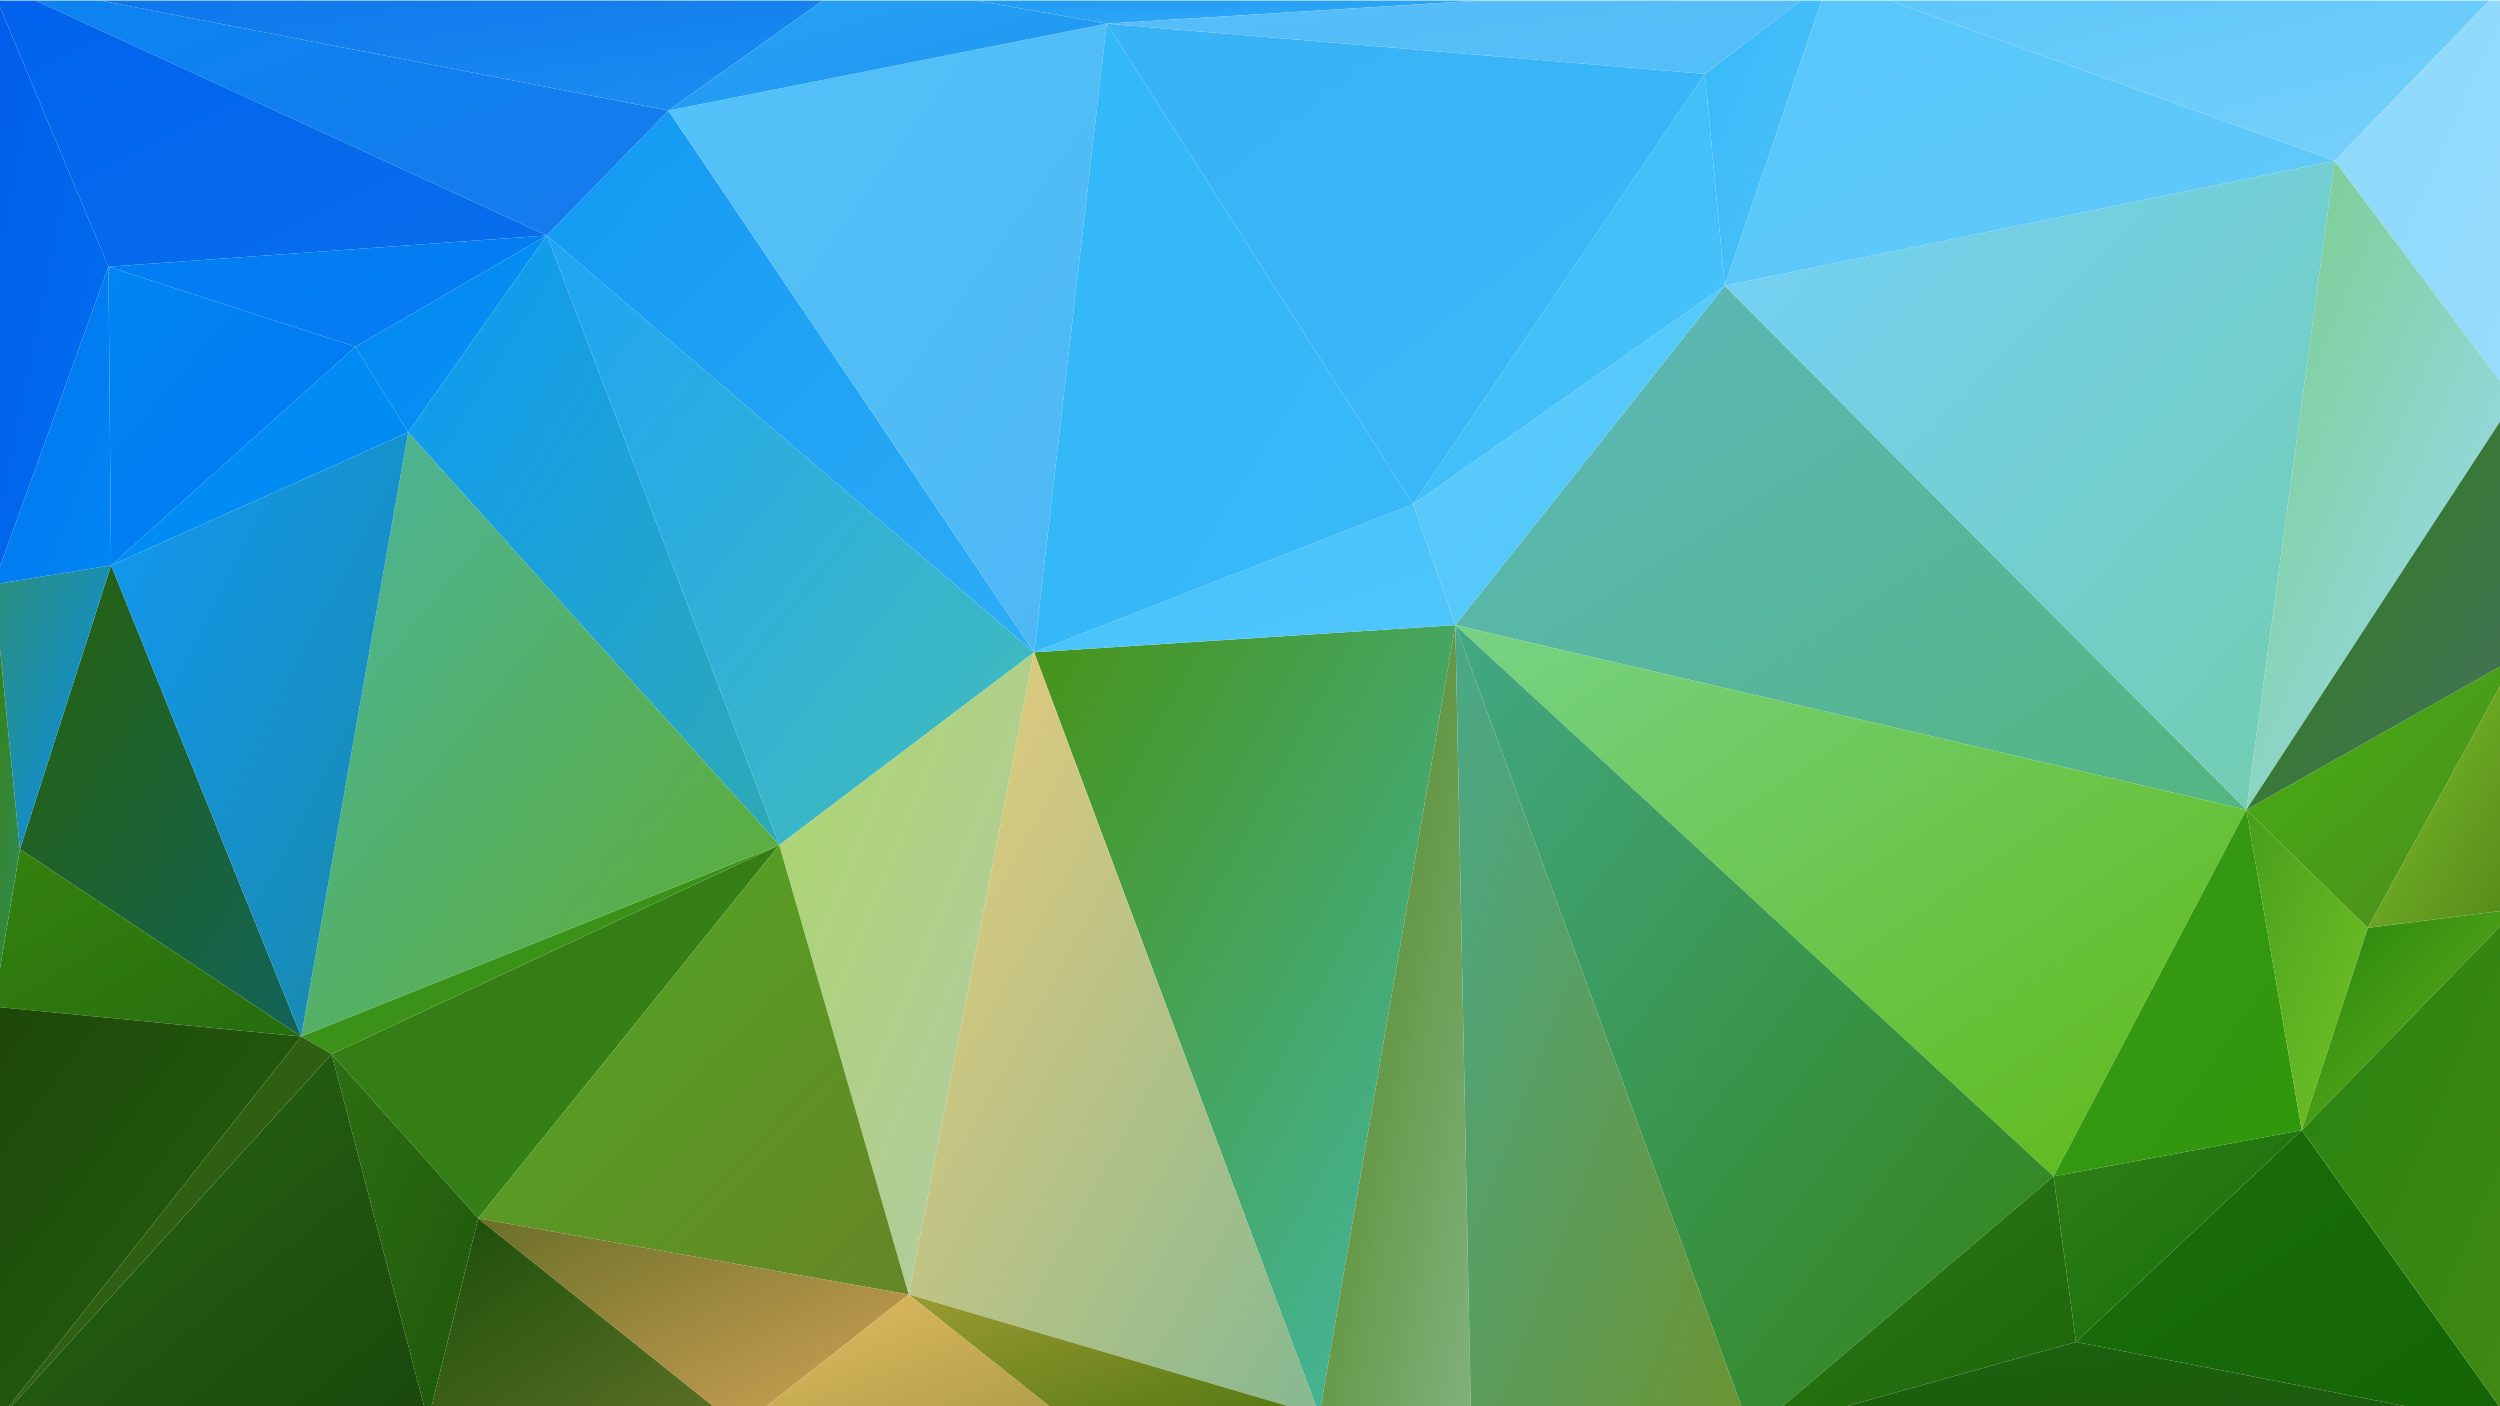 <?xml version="1.0" encoding="utf-8"?>
<!-- Generator: Adobe Illustrator 16.0.0, SVG Export Plug-In . SVG Version: 6.00 Build 0)  -->
<!DOCTYPE svg PUBLIC "-//W3C//DTD SVG 1.1//EN" "http://www.w3.org/Graphics/SVG/1.1/DTD/svg11.dtd">
<svg version="1.1" xmlns="http://www.w3.org/2000/svg" xmlns:xlink="http://www.w3.org/1999/xlink" x="0px" y="0px" width="3840px"
	 height="2160px" viewBox="0 0 3840 2160" enable-background="new 0 0 3840 2160" xml:space="preserve">
<g id="Layer_1">
</g>
<g id="Layer_2">
</g>
<g id="Layer_3">
</g>
<g id="Layer_4">
</g>
<g id="Layer_5">
</g>
<g id="Layer_6">
</g>
<g id="Layer_7">
</g>
<g id="Layer_8">
</g>
<g id="Layer_9">
</g>
<g id="Layer_10">
</g>
<g id="Layer_11">
</g>
<g id="Layer_12">
</g>
<g id="Layer_13">
</g>
<g id="Layer_14">
</g>
<g id="Layer_15">
</g>
<g id="Layer_16">
</g>
<g id="Layer_17">
</g>
<g id="Layer_18">
	<g>
		
			<linearGradient id="SVGID_1_" gradientUnits="userSpaceOnUse" x1="3530.507" y1="-813.364" x2="3532.57" y2="-815.428" gradientTransform="matrix(145 0 0 -145 -511358.375 -117593.625)">
			<stop  offset="0" style="stop-color:#0289F3"/>
			<stop  offset="1" style="stop-color:#0A91F3"/>
		</linearGradient>
		<polygon fill="url(#SVGID_1_)" points="626.993,664.035 839.961,361.647 545.861,532.652 		"/>
		
			<linearGradient id="SVGID_2_" gradientUnits="userSpaceOnUse" x1="3541.497" y1="-805.693" x2="3543.548" y2="-807.745" gradientTransform="matrix(281 0 0 -449 -994526.25 -361401.5)">
			<stop  offset="0" style="stop-color:#0C9AF6"/>
			<stop  offset="1" style="stop-color:#2EAAB5"/>
		</linearGradient>
		<polygon fill="url(#SVGID_2_)" points="1196.939,1298.007 839.961,361.647 626.993,664.035 		"/>
		
			<linearGradient id="SVGID_3_" gradientUnits="userSpaceOnUse" x1="3544.704" y1="-805.066" x2="3546.766" y2="-807.128" gradientTransform="matrix(319 0 0 -582 -1129066.25 -467780.5)">
			<stop  offset="0" style="stop-color:#479216"/>
			<stop  offset="1" style="stop-color:#44B9AB"/>
		</linearGradient>
		<polygon fill="url(#SVGID_3_)" points="1588.396,1001.875 2021.56,2160.663 2028.781,2160.663 2235.417,960.168 		"/>
		
			<linearGradient id="SVGID_4_" gradientUnits="userSpaceOnUse" x1="3544.384" y1="-805.837" x2="3546.435" y2="-807.888" gradientTransform="matrix(369 0 0 -449 -1307085.25 -361401.5)">
			<stop  offset="0" style="stop-color:#1EA4F6"/>
			<stop  offset="1" style="stop-color:#42BDB8"/>
		</linearGradient>
		<polygon fill="url(#SVGID_4_)" points="1196.939,1298.007 1588.396,1001.875 839.961,361.647 		"/>
		
			<linearGradient id="SVGID_5_" gradientUnits="userSpaceOnUse" x1="3537.957" y1="-805.985" x2="3540.019" y2="-808.047" gradientTransform="matrix(193 0 0 -473 -681581.375 -380342.5)">
			<stop  offset="0" style="stop-color:#ADD76C"/>
			<stop  offset="1" style="stop-color:#B2C9A8"/>
		</linearGradient>
		<polygon fill="url(#SVGID_5_)" points="1395.71,1988.286 1588.396,1001.875 1196.939,1298.007 		"/>
		
			<linearGradient id="SVGID_6_" gradientUnits="userSpaceOnUse" x1="3543.547" y1="-805.836" x2="3545.609" y2="-807.898" gradientTransform="matrix(311 0 0 -562 -1100737.25 -451720.5)">
			<stop  offset="0" style="stop-color:#EACC7B"/>
			<stop  offset="1" style="stop-color:#87B991"/>
		</linearGradient>
		<polygon fill="url(#SVGID_6_)" points="1395.71,1988.286 1981.553,2160.663 2021.56,2160.663 1588.396,1001.875 		"/>
		
			<linearGradient id="SVGID_7_" gradientUnits="userSpaceOnUse" x1="3543.426" y1="-809.684" x2="3545.487" y2="-811.745" gradientTransform="matrix(339 0 0 -275 -1200658.25 -221404.75)">
			<stop  offset="0" style="stop-color:#347A13"/>
			<stop  offset="1" style="stop-color:#368318"/>
		</linearGradient>
		<polygon fill="url(#SVGID_7_)" points="509.352,1619.164 734.491,1871.502 1196.939,1298.007 		"/>
		
			<linearGradient id="SVGID_8_" gradientUnits="userSpaceOnUse" x1="3543.135" y1="-808.566" x2="3545.207" y2="-810.639" gradientTransform="matrix(326 0 0 -331 -1154358.25 -266316.75)">
			<stop  offset="0" style="stop-color:#4FA922"/>
			<stop  offset="1" style="stop-color:#668526"/>
		</linearGradient>
		<polygon fill="url(#SVGID_8_)" points="734.491,1871.502 1395.71,1988.286 1196.939,1298.007 		"/>
		
			<linearGradient id="SVGID_9_" gradientUnits="userSpaceOnUse" x1="3537.453" y1="-812.984" x2="3539.521" y2="-815.052" gradientTransform="matrix(225 0 0 -161 -795783.375 -130343.625)">
			<stop  offset="0" style="stop-color:#0088F4"/>
			<stop  offset="1" style="stop-color:#028EF4"/>
		</linearGradient>
		<polygon fill="url(#SVGID_9_)" points="545.861,532.652 170.63,868.407 626.993,664.035 		"/>
		
			<linearGradient id="SVGID_10_" gradientUnits="userSpaceOnUse" x1="3544.522" y1="-805.921" x2="3546.575" y2="-807.974" gradientTransform="matrix(369 0 0 -399 -1307085.25 -321393.5)">
			<stop  offset="0" style="stop-color:#1299F3"/>
			<stop  offset="1" style="stop-color:#2EADF6"/>
		</linearGradient>
		<polygon fill="url(#SVGID_10_)" points="839.961,361.647 1588.396,1001.875 1026.563,169.787 		"/>
		
			<linearGradient id="SVGID_11_" gradientUnits="userSpaceOnUse" x1="3544.262" y1="-804.824" x2="3546.32" y2="-806.881" gradientTransform="matrix(332 0 0 -463 -1175532.25 -372785.5)">
			<stop  offset="0" style="stop-color:#54C3F8"/>
			<stop  offset="1" style="stop-color:#4DB7F5"/>
		</linearGradient>
		<polygon fill="url(#SVGID_11_)" points="1026.563,169.787 1588.396,1001.875 1699.952,36.319 		"/>
		
			<linearGradient id="SVGID_12_" gradientUnits="userSpaceOnUse" x1="3543.851" y1="-815.973" x2="3545.912" y2="-818.034" gradientTransform="matrix(362 0 0 -154 -1282400.25 -124362.625)">
			<stop  offset="0" style="stop-color:#388D15"/>
			<stop  offset="1" style="stop-color:#3F971C"/>
		</linearGradient>
		<polygon fill="url(#SVGID_12_)" points="462.702,1592.054 509.352,1619.164 1196.939,1298.007 		"/>
		
			<linearGradient id="SVGID_13_" gradientUnits="userSpaceOnUse" x1="3536.216" y1="-807.703" x2="3538.278" y2="-809.765" gradientTransform="matrix(213 0 0 -347 -753216.375 -279354.75)">
			<stop  offset="0" style="stop-color:#28610B"/>
			<stop  offset="1" style="stop-color:#116358"/>
		</linearGradient>
		<polygon fill="url(#SVGID_13_)" points="30.679,1304.264 462.702,1592.054 170.63,868.407 		"/>
		
			<linearGradient id="SVGID_14_" gradientUnits="userSpaceOnUse" x1="3543.447" y1="-806.463" x2="3545.502" y2="-808.518" gradientTransform="matrix(362 0 0 -445 -1282400.25 -358048.5)">
			<stop  offset="0" style="stop-color:#4AB59F"/>
			<stop  offset="1" style="stop-color:#5FAC2F"/>
		</linearGradient>
		<polygon fill="url(#SVGID_14_)" points="626.993,664.035 462.702,1592.054 1196.939,1298.007 		"/>
		
			<linearGradient id="SVGID_15_" gradientUnits="userSpaceOnUse" x1="3537.886" y1="-805.788" x2="3539.946" y2="-807.848" gradientTransform="matrix(225 0 0 -445 -795783.375 -358048.5)">
			<stop  offset="0" style="stop-color:#1198F2"/>
			<stop  offset="1" style="stop-color:#1A89A6"/>
		</linearGradient>
		<polygon fill="url(#SVGID_15_)" points="170.63,868.407 462.702,1592.054 626.993,664.035 		"/>
		
			<linearGradient id="SVGID_16_" gradientUnits="userSpaceOnUse" x1="3542.616" y1="-817.229" x2="3544.695" y2="-819.308" gradientTransform="matrix(188 0 0 -156 -662851.375 -125756.625)">
			<stop  offset="0" style="stop-color:#2F7F16"/>
			<stop  offset="1" style="stop-color:#156C08"/>
		</linearGradient>
		<polygon fill="url(#SVGID_16_)" points="3188.708,2061.276 3535.543,1735.948 3154.227,1806.853 		"/>
		
			<linearGradient id="SVGID_17_" gradientUnits="userSpaceOnUse" x1="3542.814" y1="-822.04" x2="3544.875" y2="-824.1" gradientTransform="matrix(332 0 0 -82 -1175956.25 -67067.5)">
			<stop  offset="0" style="stop-color:#007FF3"/>
			<stop  offset="1" style="stop-color:#077BF1"/>
		</linearGradient>
		<polygon fill="url(#SVGID_17_)" points="839.961,361.647 166.573,409.612 545.861,532.652 		"/>
		
			<linearGradient id="SVGID_18_" gradientUnits="userSpaceOnUse" x1="3534.279" y1="-809.831" x2="3536.319" y2="-811.871" gradientTransform="matrix(187 0 0 -220 -660771.375 -177720.625)">
			<stop  offset="0" style="stop-color:#0185F3"/>
			<stop  offset="1" style="stop-color:#0077F1"/>
		</linearGradient>
		<polygon fill="url(#SVGID_18_)" points="166.573,409.612 170.63,868.407 545.861,532.652 		"/>
		
			<linearGradient id="SVGID_19_" gradientUnits="userSpaceOnUse" x1="3548.782" y1="-806.576" x2="3550.845" y2="-808.639" gradientTransform="matrix(599 0 0 -386 -2123587.5 -310838.75)">
			<stop  offset="0" style="stop-color:#5CB7BC"/>
			<stop  offset="1" style="stop-color:#53B681"/>
		</linearGradient>
		<polygon fill="url(#SVGID_19_)" points="2649.187,438.809 2235.417,960.168 3450.356,1243.786 		"/>
		
			<linearGradient id="SVGID_20_" gradientUnits="userSpaceOnUse" x1="3549.148" y1="-806.675" x2="3551.208" y2="-808.736" gradientTransform="matrix(599 0 0 -406 -2123587.5 -326628.5)">
			<stop  offset="0" style="stop-color:#77D385"/>
			<stop  offset="1" style="stop-color:#5FB915"/>
		</linearGradient>
		<polygon fill="url(#SVGID_20_)" points="2235.417,960.168 3154.227,1806.853 3450.356,1243.786 		"/>
		
			<linearGradient id="SVGID_21_" gradientUnits="userSpaceOnUse" x1="3548.617" y1="-804.955" x2="3550.673" y2="-807.011" gradientTransform="matrix(462 0 0 -478 -1636622.5 -384714.5)">
			<stop  offset="0" style="stop-color:#73D1FA"/>
			<stop  offset="1" style="stop-color:#72CDAC"/>
		</linearGradient>
		<polygon fill="url(#SVGID_21_)" points="3586.25,246.948 2649.187,438.809 3450.356,1243.786 		"/>
		
			<linearGradient id="SVGID_22_" gradientUnits="userSpaceOnUse" x1="3542.438" y1="-809.977" x2="3544.511" y2="-812.051" gradientTransform="matrix(188 0 0 -270 -662851.375 -217420.75)">
			<stop  offset="0" style="stop-color:#3B9816"/>
			<stop  offset="1" style="stop-color:#2E970B"/>
		</linearGradient>
		<polygon fill="url(#SVGID_22_)" points="3154.227,1806.853 3535.543,1735.948 3450.356,1243.786 		"/>
		
			<linearGradient id="SVGID_23_" gradientUnits="userSpaceOnUse" x1="3533.371" y1="-810.977" x2="3535.439" y2="-813.045" gradientTransform="matrix(92 0 0 -236 -321617.5 -190152.625)">
			<stop  offset="0" style="stop-color:#479E1C"/>
			<stop  offset="1" style="stop-color:#74C526"/>
		</linearGradient>
		<polygon fill="url(#SVGID_23_)" points="3450.356,1243.786 3535.543,1735.948 3636.958,1425.219 		"/>
		
			<linearGradient id="SVGID_24_" gradientUnits="userSpaceOnUse" x1="3542.648" y1="-808.773" x2="3544.718" y2="-810.842" gradientTransform="matrix(236 0 0 -250 -833880.375 -201766.75)">
			<stop  offset="0" style="stop-color:#5BCBFB"/>
			<stop  offset="1" style="stop-color:#51C7FA"/>
		</linearGradient>
		<polygon fill="url(#SVGID_24_)" points="2170.512,774.563 2235.417,960.168 2649.187,438.809 		"/>
		
			<linearGradient id="SVGID_25_" gradientUnits="userSpaceOnUse" x1="3542.518" y1="-806.868" x2="3544.596" y2="-808.947" gradientTransform="matrix(236 0 0 -317 -833880.375 -255656.75)">
			<stop  offset="0" style="stop-color:#39BAF8"/>
			<stop  offset="1" style="stop-color:#4AC4F9"/>
		</linearGradient>
		<polygon fill="url(#SVGID_25_)" points="2649.187,438.809 2618.762,113.48 2170.512,774.563 		"/>
		
			<linearGradient id="SVGID_26_" gradientUnits="userSpaceOnUse" x1="3544.285" y1="-819.292" x2="3546.364" y2="-821.371" gradientTransform="matrix(319 0 0 -109 -1129066.25 -88523.562)">
			<stop  offset="0" style="stop-color:#43C2FA"/>
			<stop  offset="1" style="stop-color:#51C7FB"/>
		</linearGradient>
		<polygon fill="url(#SVGID_26_)" points="1588.396,1001.875 2235.417,960.168 2170.512,774.563 		"/>
		
			<linearGradient id="SVGID_27_" gradientUnits="userSpaceOnUse" x1="3542.995" y1="-805.641" x2="3545.051" y2="-807.697" gradientTransform="matrix(287 0 0 -463 -1015370.25 -372785.5)">
			<stop  offset="0" style="stop-color:#32B8F9"/>
			<stop  offset="1" style="stop-color:#39B8F7"/>
		</linearGradient>
		<polygon fill="url(#SVGID_27_)" points="1699.952,36.319 1588.396,1001.875 2170.512,774.563 		"/>
		
			<linearGradient id="SVGID_28_" gradientUnits="userSpaceOnUse" x1="3547.24" y1="-806.036" x2="3549.306" y2="-808.102" gradientTransform="matrix(453 0 0 -354 -1605113.5 -285367.75)">
			<stop  offset="0" style="stop-color:#38B3F6"/>
			<stop  offset="1" style="stop-color:#3AB9F8"/>
		</linearGradient>
		<polygon fill="url(#SVGID_28_)" points="2618.762,113.48 1699.952,36.319 2170.512,774.563 		"/>
		
			<linearGradient id="SVGID_29_" gradientUnits="userSpaceOnUse" x1="3546.209" y1="-809.591" x2="3548.269" y2="-811.65" gradientTransform="matrix(515 0 0 -189 -1826246.5 -153070.625)">
			<stop  offset="0" style="stop-color:#0B84F1"/>
			<stop  offset="1" style="stop-color:#167BED"/>
		</linearGradient>
		<polygon fill="url(#SVGID_29_)" points="1026.563,169.787 154.255,0.858 107.749,0.858 54.613,0.858 839.961,361.647 		"/>
		
			<linearGradient id="SVGID_30_" gradientUnits="userSpaceOnUse" x1="3544.197" y1="-809.258" x2="3546.252" y2="-811.313" gradientTransform="matrix(423 0 0 -212 -1499370.25 -171516.625)">
			<stop  offset="0" style="stop-color:#0062ED"/>
			<stop  offset="1" style="stop-color:#086EEC"/>
		</linearGradient>
		<polygon fill="url(#SVGID_30_)" points="839.961,361.647 54.613,0.858 0.001,0.858 0.001,3.397 0.001,10.618 166.573,409.612 		
			"/>
		
			<linearGradient id="SVGID_31_" gradientUnits="userSpaceOnUse" x1="3547.836" y1="-816.77" x2="3549.897" y2="-818.831" gradientTransform="matrix(655 0 0 -97 -2323667 -79286.5)">
			<stop  offset="0" style="stop-color:#0C71EB"/>
			<stop  offset="1" style="stop-color:#1C90F2"/>
		</linearGradient>
		<polygon fill="url(#SVGID_31_)" points="1263.695,0.858 1212.013,0.858 683.251,0.858 668.827,0.858 631.493,0.858 265.544,0.858 
			154.255,0.858 1026.563,169.787 		"/>
		
			<linearGradient id="SVGID_32_" gradientUnits="userSpaceOnUse" x1="3543.656" y1="-817.241" x2="3545.706" y2="-819.291" gradientTransform="matrix(332 0 0 -97 -1175532.25 -79286.5)">
			<stop  offset="0" style="stop-color:#2BA2F3"/>
			<stop  offset="1" style="stop-color:#1C96F3"/>
		</linearGradient>
		<polygon fill="url(#SVGID_32_)" points="1699.952,36.319 1499.288,0.858 1359.989,0.858 1263.695,0.858 1026.563,169.787 		"/>
		
			<linearGradient id="SVGID_33_" gradientUnits="userSpaceOnUse" x1="3529.28" y1="-808.463" x2="3531.354" y2="-810.538" gradientTransform="matrix(94 0 0 -226 -329133.5 -182744.625)">
			<stop  offset="0" style="stop-color:#37B9F9"/>
			<stop  offset="1" style="stop-color:#4EC2F9"/>
		</linearGradient>
		<polygon fill="url(#SVGID_33_)" points="2649.187,438.809 2798.079,0.858 2765.852,0.858 2618.762,113.48 		"/>
		
			<linearGradient id="SVGID_34_" gradientUnits="userSpaceOnUse" x1="3547.881" y1="-808.783" x2="3549.933" y2="-810.835" gradientTransform="matrix(462 0 0 -226 -1636622.5 -182744.625)">
			<stop  offset="0" style="stop-color:#56C7FA"/>
			<stop  offset="1" style="stop-color:#62C9FA"/>
		</linearGradient>
		<polygon fill="url(#SVGID_34_)" points="3586.25,246.948 2902.152,0.858 2878.78,0.858 2839.03,0.858 2798.079,0.858 
			2649.187,438.809 		"/>
		
			<linearGradient id="SVGID_35_" gradientUnits="userSpaceOnUse" x1="3548.769" y1="-846.564" x2="3550.843" y2="-848.638" gradientTransform="matrix(739 0 0 -33 -2621464 -27958.625)">
			<stop  offset="0" style="stop-color:#138FF4"/>
			<stop  offset="1" style="stop-color:#3DB4F7"/>
		</linearGradient>
		<polygon fill="url(#SVGID_35_)" points="2271.633,0.858 2166.951,0.858 2141.385,0.858 1794.433,0.858 1705.535,0.858 
			1661.585,0.858 1628.897,0.858 1573.278,0.858 1499.288,0.858 1699.952,36.319 		"/>
		
			<linearGradient id="SVGID_36_" gradientUnits="userSpaceOnUse" x1="3548.203" y1="-822.743" x2="3550.253" y2="-824.794" gradientTransform="matrix(547 0 0 -70 -1939095.5 -57632.5)">
			<stop  offset="0" style="stop-color:#56BCF6"/>
			<stop  offset="1" style="stop-color:#52BFF8"/>
		</linearGradient>
		<polygon fill="url(#SVGID_36_)" points="2618.762,113.48 2765.852,0.858 2701.929,0.858 2688.896,0.858 2626.618,0.858 
			2571.589,0.858 2541.87,0.858 2271.633,0.858 1699.952,36.319 		"/>
		
			<linearGradient id="SVGID_37_" gradientUnits="userSpaceOnUse" x1="3549.15" y1="-812.611" x2="3551.211" y2="-814.672" gradientTransform="matrix(516 0 0 -134 -1828405.5 -108960.625)">
			<stop  offset="0" style="stop-color:#5AC5F9"/>
			<stop  offset="1" style="stop-color:#78D1FA"/>
		</linearGradient>
		<polygon fill="url(#SVGID_37_)" points="3823.81,0.858 3768.443,0.858 3765.429,0.858 2902.152,0.858 3586.25,246.948 		"/>
		
			<linearGradient id="SVGID_38_" gradientUnits="userSpaceOnUse" x1="3543.871" y1="-805.573" x2="3545.919" y2="-807.622" gradientTransform="matrix(203 0 0 -478 -716000.375 -384714.5)">
			<stop  offset="0" style="stop-color:#79CC86"/>
			<stop  offset="1" style="stop-color:#9DDDFD"/>
		</linearGradient>
		<polygon fill="url(#SVGID_38_)" points="3450.356,1243.786 3840,647.787 3840,625.259 3840,584.58 3586.25,246.948 		"/>
		
			<linearGradient id="SVGID_39_" gradientUnits="userSpaceOnUse" x1="3540.432" y1="-806.504" x2="3542.481" y2="-808.553" gradientTransform="matrix(136 0 0 -310 -477882.375 -250112.75)">
			<stop  offset="0" style="stop-color:#8DD9FC"/>
			<stop  offset="1" style="stop-color:#97DCFC"/>
		</linearGradient>
		<polygon fill="url(#SVGID_39_)" points="3840,584.58 3840,577.106 3840,522.759 3840,469.595 3840,413.315 3840,407.252 
			3840,402.584 3840,14.923 3840,0.858 3823.81,0.858 3586.25,246.948 		"/>
		
			<linearGradient id="SVGID_40_" gradientUnits="userSpaceOnUse" x1="3544.311" y1="-811.907" x2="3546.367" y2="-813.964" gradientTransform="matrix(204 0 0 -199 -719553.375 -160590.625)">
			<stop  offset="0" style="stop-color:#45B012"/>
			<stop  offset="1" style="stop-color:#4E8B1D"/>
		</linearGradient>
		<polygon fill="url(#SVGID_40_)" points="3636.958,1425.219 3840,1054.291 3840,1036.819 3840,1023.836 3450.356,1243.786 		"/>
		
			<linearGradient id="SVGID_41_" gradientUnits="userSpaceOnUse" x1="3544.035" y1="-807.994" x2="3546.12" y2="-810.079" gradientTransform="matrix(204 0 0 -302 -719553.375 -243386.75)">
			<stop  offset="0" style="stop-color:#2F8012"/>
			<stop  offset="1" style="stop-color:#447060"/>
		</linearGradient>
		<polygon fill="url(#SVGID_41_)" points="3840,1023.836 3840,647.787 3450.356,1243.786 		"/>
		
			<linearGradient id="SVGID_42_" gradientUnits="userSpaceOnUse" x1="3542.097" y1="-815.564" x2="3544.211" y2="-817.679" gradientTransform="matrix(163 0 0 -163 -573838.375 -131533.625)">
			<stop  offset="0" style="stop-color:#22830C"/>
			<stop  offset="1" style="stop-color:#6FB61F"/>
		</linearGradient>
		<polygon fill="url(#SVGID_42_)" points="3535.543,1735.948 3840,1422.912 3840,1399.354 3636.958,1425.219 		"/>
		
			<linearGradient id="SVGID_43_" gradientUnits="userSpaceOnUse" x1="3537.679" y1="-812.164" x2="3539.764" y2="-814.249" gradientTransform="matrix(113 0 0 -199 -396138.438 -160590.625)">
			<stop  offset="0" style="stop-color:#83C22B"/>
			<stop  offset="1" style="stop-color:#53891A"/>
		</linearGradient>
		<polygon fill="url(#SVGID_43_)" points="3840,1399.354 3840,1334.696 3840,1296.64 3840,1274.466 3840,1263.284 3840,1054.291 
			3636.958,1425.219 		"/>
		
			<linearGradient id="SVGID_44_" gradientUnits="userSpaceOnUse" x1="3547.034" y1="-812.971" x2="3549.101" y2="-815.038" gradientTransform="matrix(332 0 0 -219 -1174466.25 -176282.625)">
			<stop  offset="0" style="stop-color:#1A6E09"/>
			<stop  offset="1" style="stop-color:#146407"/>
		</linearGradient>
		<polygon fill="url(#SVGID_44_)" points="3188.708,2061.276 3698.108,2160.663 3725.12,2160.663 3830.778,2160.663 
			3839.221,2160.663 3535.543,1735.948 		"/>
		
			<linearGradient id="SVGID_45_" gradientUnits="userSpaceOnUse" x1="3542.406" y1="-807.549" x2="3544.455" y2="-809.598" gradientTransform="matrix(163 0 0 -382 -573838.375 -307171.75)">
			<stop  offset="0" style="stop-color:#278410"/>
			<stop  offset="1" style="stop-color:#418813"/>
		</linearGradient>
		<polygon fill="url(#SVGID_45_)" points="3535.543,1735.948 3839.221,2160.663 3840,2160.663 3840,2132.882 3840,1422.912 		"/>
		
			<linearGradient id="SVGID_46_" gradientUnits="userSpaceOnUse" x1="3547.538" y1="-805.432" x2="3549.59" y2="-807.483" gradientTransform="matrix(453 0 0 -595 -1604849.5 -478206)">
			<stop  offset="0" style="stop-color:#41A885"/>
			<stop  offset="1" style="stop-color:#328214"/>
		</linearGradient>
		<polygon fill="url(#SVGID_46_)" points="2235.417,960.168 2674.982,2160.663 2687.252,2160.663 2737.286,2160.663 
			3154.227,1806.853 		"/>
		
			<linearGradient id="SVGID_47_" gradientUnits="userSpaceOnUse" x1="3544.111" y1="-814.716" x2="3546.191" y2="-816.796" gradientTransform="matrix(246 0 0 -189 -869154.375 -152188.625)">
			<stop  offset="0" style="stop-color:#2D7A15"/>
			<stop  offset="1" style="stop-color:#1C650A"/>
		</linearGradient>
		<polygon fill="url(#SVGID_47_)" points="3154.227,1806.853 2737.286,2160.663 2833.796,2160.663 3188.708,2061.276 		"/>
		
			<linearGradient id="SVGID_48_" gradientUnits="userSpaceOnUse" x1="3549.106" y1="-840.142" x2="3551.169" y2="-842.205" gradientTransform="matrix(578 0 0 -67 -2048750.5 -54222.5)">
			<stop  offset="0" style="stop-color:#1B630F"/>
			<stop  offset="1" style="stop-color:#1C590D"/>
		</linearGradient>
		<polygon fill="url(#SVGID_48_)" points="2833.796,2160.663 3247.88,2160.663 3410.818,2160.663 3435.019,2160.663 
			3698.108,2160.663 3188.708,2061.276 		"/>
		
			<linearGradient id="SVGID_49_" gradientUnits="userSpaceOnUse" x1="3530.928" y1="-805.369" x2="3533.008" y2="-807.449" gradientTransform="matrix(115 0 0 -591 -404038.438 -474998.5)">
			<stop  offset="0" style="stop-color:#4D8117"/>
			<stop  offset="1" style="stop-color:#81B27E"/>
		</linearGradient>
		<polygon fill="url(#SVGID_49_)" points="2028.781,2160.663 2259.124,2160.663 2235.417,960.168 		"/>
		
			<linearGradient id="SVGID_50_" gradientUnits="userSpaceOnUse" x1="3541.699" y1="-805.8" x2="3543.756" y2="-807.857" gradientTransform="matrix(224 0 0 -595 -791212.375 -478206)">
			<stop  offset="0" style="stop-color:#4AA889"/>
			<stop  offset="1" style="stop-color:#6C9331"/>
		</linearGradient>
		<polygon fill="url(#SVGID_50_)" points="2259.124,2160.663 2542.721,2160.663 2674.982,2160.663 2235.417,960.168 		"/>
		
			<linearGradient id="SVGID_51_" gradientUnits="userSpaceOnUse" x1="3543.635" y1="-826.827" x2="3545.69" y2="-828.882" gradientTransform="matrix(311 0 0 -102 -1100737.25 -82327.562)">
			<stop  offset="0" style="stop-color:#9B9A33"/>
			<stop  offset="1" style="stop-color:#4E760F"/>
		</linearGradient>
		<polygon fill="url(#SVGID_51_)" points="1612.673,2160.663 1639.968,2160.663 1793.817,2160.663 1951.301,2160.663 
			1981.553,2160.663 1395.71,1988.286 		"/>
		
			<linearGradient id="SVGID_52_" gradientUnits="userSpaceOnUse" x1="3543.355" y1="-817.791" x2="3545.419" y2="-819.855" gradientTransform="matrix(326 0 0 -154 -1154358.25 -124087.625)">
			<stop  offset="0" style="stop-color:#6A6F28"/>
			<stop  offset="1" style="stop-color:#D4A557"/>
		</linearGradient>
		<polygon fill="url(#SVGID_52_)" points="734.491,1871.502 1096.081,2160.663 1176.735,2160.663 1395.71,1988.286 		"/>
		
			<linearGradient id="SVGID_53_" gradientUnits="userSpaceOnUse" x1="3541.389" y1="-826.751" x2="3543.455" y2="-828.817" gradientTransform="matrix(260 0 0 -102 -919662.375 -82327.562)">
			<stop  offset="0" style="stop-color:#E5BC64"/>
			<stop  offset="1" style="stop-color:#A89B44"/>
		</linearGradient>
		<polygon fill="url(#SVGID_53_)" points="1176.735,2160.663 1579.172,2160.663 1612.673,2160.663 1395.71,1988.286 		"/>
		
			<linearGradient id="SVGID_54_" gradientUnits="userSpaceOnUse" x1="3523.37" y1="-810.5" x2="3525.433" y2="-812.563" gradientTransform="matrix(111 0 0 -270 -390574.438 -217240.75)">
			<stop  offset="0" style="stop-color:#2E6E13"/>
			<stop  offset="1" style="stop-color:#1E570A"/>
		</linearGradient>
		<polygon fill="url(#SVGID_54_)" points="509.352,1619.164 651.745,2160.663 662.766,2160.663 734.491,1871.502 		"/>
		
			<linearGradient id="SVGID_55_" gradientUnits="userSpaceOnUse" x1="3538.954" y1="-818.295" x2="3541.013" y2="-820.354" gradientTransform="matrix(236 0 0 -154 -834626.375 -124087.625)">
			<stop  offset="0" style="stop-color:#194E08"/>
			<stop  offset="1" style="stop-color:#607127"/>
		</linearGradient>
		<polygon fill="url(#SVGID_55_)" points="662.766,2160.663 718.22,2160.663 1096.081,2160.663 734.491,1871.502 		"/>
		
			<linearGradient id="SVGID_56_" gradientUnits="userSpaceOnUse" x1="3539.141" y1="-809.982" x2="3541.188" y2="-812.03" gradientTransform="matrix(257 0 0 -288 -909569.375 -231689.75)">
			<stop  offset="0" style="stop-color:#306411"/>
			<stop  offset="1" style="stop-color:#2E5B14"/>
		</linearGradient>
		<polygon fill="url(#SVGID_56_)" points="462.702,1592.054 13.368,2160.663 17.166,2160.663 509.352,1619.164 		"/>
		
			<linearGradient id="SVGID_57_" gradientUnits="userSpaceOnUse" x1="3542.108" y1="-810.492" x2="3544.183" y2="-812.567" gradientTransform="matrix(330 0 0 -275 -1168938.25 -221250.75)">
			<stop  offset="0" style="stop-color:#286712"/>
			<stop  offset="1" style="stop-color:#1A480C"/>
		</linearGradient>
		<polygon fill="url(#SVGID_57_)" points="17.166,2160.663 32.016,2160.663 83.599,2160.663 367.406,2160.663 594.849,2160.663 
			651.745,2160.663 509.352,1619.164 		"/>
		
			<linearGradient id="SVGID_58_" gradientUnits="userSpaceOnUse" x1="3537.323" y1="-818.007" x2="3539.381" y2="-820.065" gradientTransform="matrix(233 0 0 -138 -824296.375 -111527.625)">
			<stop  offset="0" style="stop-color:#35820E"/>
			<stop  offset="1" style="stop-color:#266D0F"/>
		</linearGradient>
		<polygon fill="url(#SVGID_58_)" points="30.679,1304.264 0.001,1487.207 0.001,1547.134 462.702,1592.054 		"/>
		
			<linearGradient id="SVGID_59_" gradientUnits="userSpaceOnUse" x1="3537.758" y1="-809.374" x2="3539.791" y2="-811.406" gradientTransform="matrix(234 0 0 -310 -827850.375 -249355.75)">
			<stop  offset="0" style="stop-color:#1D470A"/>
			<stop  offset="1" style="stop-color:#26640D"/>
		</linearGradient>
		<polygon fill="url(#SVGID_59_)" points="0.001,1547.134 0.001,2029.866 0.001,2160.663 13.368,2160.663 462.702,1592.054 		"/>
		
			<linearGradient id="SVGID_60_" gradientUnits="userSpaceOnUse" x1="3513.074" y1="-811.13" x2="3515.148" y2="-813.204" gradientTransform="matrix(89 0 0 -209 -312664.5 -168678.625)">
			<stop  offset="0" style="stop-color:#2C907B"/>
			<stop  offset="1" style="stop-color:#058DEF"/>
		</linearGradient>
		<polygon fill="url(#SVGID_60_)" points="170.63,868.407 0.001,896.004 0.001,931.31 0.001,946.13 0.001,996.729 30.679,1304.264 
					"/>
		
			<linearGradient id="SVGID_61_" gradientUnits="userSpaceOnUse" x1="3513.61" y1="-805.472" x2="3515.657" y2="-807.518" gradientTransform="matrix(91 0 0 -446 -319774.5 -359184.5)">
			<stop  offset="0" style="stop-color:#015CE9"/>
			<stop  offset="1" style="stop-color:#006FEF"/>
		</linearGradient>
		<polygon fill="url(#SVGID_61_)" points="0.001,10.618 0.001,68.669 0.001,481.452 0.001,715.687 0.001,726.052 0.001,742.007 
			0.001,870.258 166.573,409.612 		"/>
		
			<linearGradient id="SVGID_62_" gradientUnits="userSpaceOnUse" x1="3374.703" y1="-808.422" x2="3376.753" y2="-810.472" gradientTransform="matrix(20 0 0 -311 -67507.359 -250468.75)">
			<stop  offset="0" style="stop-color:#367F0F"/>
			<stop  offset="1" style="stop-color:#308D5A"/>
		</linearGradient>
		<polygon fill="url(#SVGID_62_)" points="0.001,996.729 0.001,1140.976 0.001,1155.793 0.001,1169.601 0.001,1195.71 
			0.001,1487.207 30.679,1304.264 		"/>
		
			<linearGradient id="SVGID_63_" gradientUnits="userSpaceOnUse" x1="3512.948" y1="-809.192" x2="3515.032" y2="-811.277" gradientTransform="matrix(89 0 0 -234 -312664.5 -188948.625)">
			<stop  offset="0" style="stop-color:#0072F0"/>
			<stop  offset="1" style="stop-color:#0186F3"/>
		</linearGradient>
		<polygon fill="url(#SVGID_63_)" points="166.573,409.612 0.001,870.258 0.001,896.004 170.63,868.407 		"/>
	</g>
</g>
<g id="Layer_19">
</g>
<g id="Layer_20">
</g>
<g id="Layer_21">
</g>
<g id="Layer_22">
</g>
<g id="Layer_23">
</g>
<g id="Layer_24">
</g>
<g id="Layer_25">
</g>
</svg>
